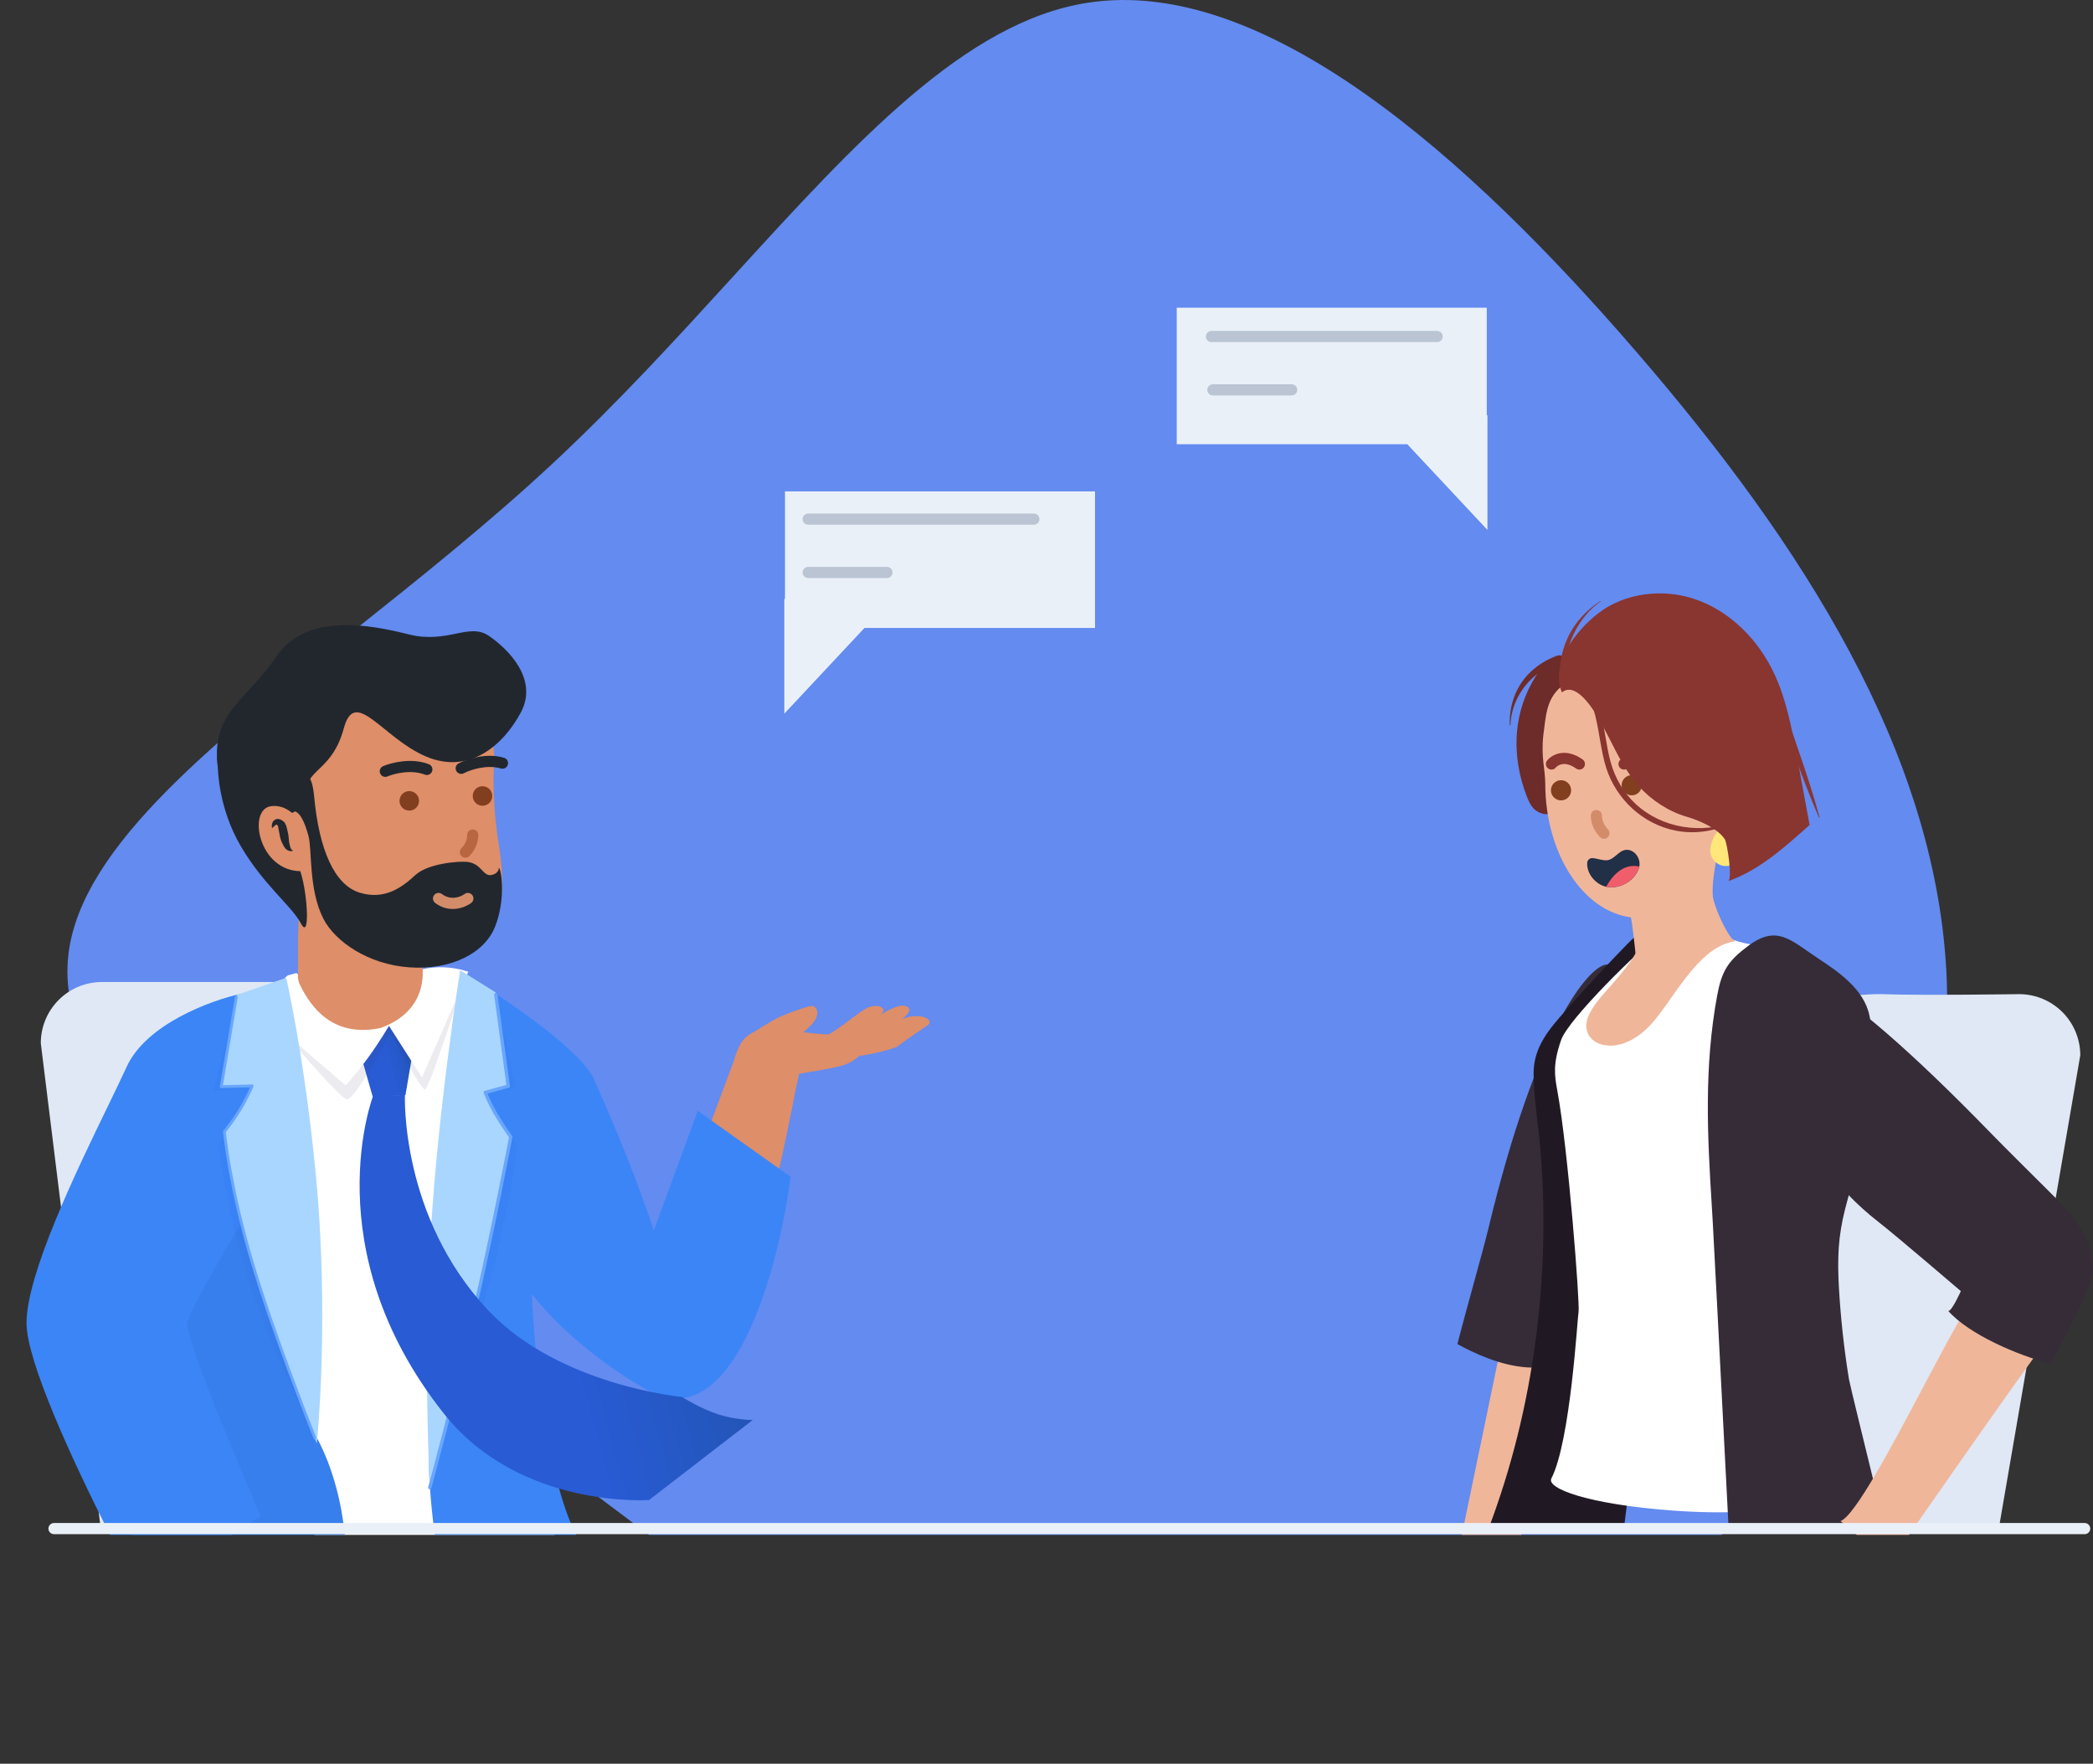 <svg width="375" height="316" viewBox="0 0 375 316" fill="none" xmlns="http://www.w3.org/2000/svg">
    <rect x="0" y="0" width="375" height="316" fill="#333333" stroke="none"/>
    <defs>
        <linearGradient id="paint0_linear_1244_2518" x1="65.3" y1="191.398" x2="74.039" y2="189.048" gradientUnits="userSpaceOnUse">
        <stop offset="0.524" stop-color="#285BD4"/>
        <stop offset="1" stop-color="#2355B7"/>
        </linearGradient>
        <linearGradient id="paint1_linear_1244_2518" x1="69.327" y1="238.477" x2="126.452" y2="223.116" gradientUnits="userSpaceOnUse">
        <stop offset="0.524" stop-color="#285BD4"/>
        <stop offset="1" stop-color="#2355B7"/>
        </linearGradient>
        <clipPath id="clip0_1244_2518">
        <rect width="37.994" height="122.123" fill="white" transform="translate(260.693 166.925)"/>
        </clipPath>
        <clipPath id="clip1_1244_2518">
        <rect width="9.091" height="6.742" fill="white" transform="translate(283.793 154.34) rotate(-24.802)"/>
        </clipPath>
        <clipPath id="clip2_1244_2518">
        <rect width="26.777" height="42.137" fill="white" transform="translate(284.213 145.214)"/>
        </clipPath>
        <clipPath id="clip3_1244_2518">
        <rect width="10.855" height="18.092" fill="white" transform="translate(305.019 137.073)"/>
        </clipPath>
        <clipPath id="clip4_1244_2518">
        <rect width="41.612" height="30.757" fill="white" transform="translate(276.976 119.885)"/>
        </clipPath>
        <clipPath id="clip5_1244_2518">
        <rect width="56.991" height="51.563" fill="white" transform="translate(269.739 106.316)"/>
        </clipPath>
        <clipPath id="clip6_1244_2518">
        <rect width="63.851" height="107.585" fill="white" transform="translate(47.612 175.814) rotate(-15.051)"/>
        </clipPath>
        <clipPath id="clip7_1244_2518">
        <rect width="26.94" height="38.661" fill="white" transform="matrix(-1 0 0 1 80.325 147.862)"/>
        </clipPath>
        <clipPath id="clip8_1244_2518">
        <rect width="38.836" height="50.731" fill="white" transform="matrix(-1 0 0 1 94.32 121.621)"/>
        </clipPath>
        <clipPath id="clip9_1244_2518">
        <rect width="15.919" height="29.651" fill="white" transform="matrix(-1 0 0 1 54.959 136.491)"/>
        </clipPath>
        <clipPath id="clip10_1244_2518">
        <rect width="55.455" height="42.159" fill="white" transform="matrix(-1 0 0 1 94.32 112)"/>
        </clipPath>
        <clipPath id="clip11_1244_2518">
        <rect width="8.572" height="11.721" fill="white" transform="matrix(-1 0 0 1 54.959 144.363)"/>
        </clipPath>
        </defs>
    <path fill-rule="evenodd" clip-rule="evenodd" d="M348.703 173.584C346.455 134.624 323.247 97.837 293.212 63.068C263.255 28.299 226.468 -4.529 194.726 0.515C172.942 3.977 153.534 25.24 131.41 49.478C121.296 60.559 110.614 72.261 98.878 83.169C87.629 93.648 75.418 103.391 63.805 112.656C36.802 134.199 13.033 153.162 12.111 172.808C10.863 197.843 46.92 224.057 81.245 249.01C85.333 251.982 89.396 254.936 93.369 257.868C98.722 261.81 103.913 265.713 108.981 269.524C111.441 271.373 113.871 273.2 116.278 275H308.434C334.681 247.694 350.714 209.674 348.703 173.584Z" fill="#638BF0"/>
<path d="M335.971 178.117C329.307 178.283 314.909 180.864 314.909 180.864C314.826 187.898 316.744 262.455 317.034 273.671H358.154L372.722 189.076C372.722 187.637 372.438 186.212 371.888 184.882C371.337 183.552 370.53 182.344 369.512 181.327C368.494 180.309 367.286 179.502 365.957 178.951C364.627 178.401 363.202 178.117 361.763 178.117C361.763 178.117 344.065 178.374 337.193 178.117C336.824 178.105 336.415 178.106 335.971 178.117Z" fill="#DFE8F4"/>
<path fill-rule="evenodd" clip-rule="evenodd" d="M280.927 238.532C280.927 236.066 283.308 214.87 283.308 214.87L269.159 219.53L269.648 237.7L261.917 275H272.57C274.041 268.988 280.927 240.735 280.927 238.532Z" fill="#F0B69A"/>
<g clip-path="url(#clip0_1244_2518)">
<path d="M276.955 244.887C272.378 245.514 267.616 244.003 263.478 242.029C262.679 241.649 261.901 241.237 261.123 240.816C261.256 240.312 261.379 239.808 261.512 239.305C262.495 235.44 265.731 224.029 266.663 220.154C275.368 183.877 284.626 173.258 287.729 172.826C296.28 171.623 295.348 182.365 294.273 188.595C292.747 197.405 287.616 212.701 284.349 221.017C283.018 224.42 276.535 244.599 276.535 244.599C276.535 244.599 276.699 244.712 276.955 244.887Z" fill="#352C38"/>
<path fill-rule="evenodd" clip-rule="evenodd" d="M266.655 274C270.815 263.048 273.642 251.533 275.173 239.85C276.126 232.582 276.576 225.252 276.535 217.943C276.505 213.533 276.29 209.123 275.88 204.734C275.757 203.421 275.601 202.114 275.445 200.808C275.106 197.973 274.767 195.143 274.774 192.265C274.784 187.515 277.644 184.292 280.532 181.037C280.726 180.819 280.92 180.6 281.113 180.381C284.493 176.547 287.995 172.816 291.549 169.156C291.569 169.135 291.589 169.114 291.61 169.094C292.142 168.548 292.679 168 293.31 167.604C296.966 165.291 298.758 169.485 298.697 172.62C298.673 173.803 298.52 174.976 298.367 176.148C298.261 176.962 298.155 177.776 298.093 178.593C297.924 180.762 297.755 182.928 297.587 185.094C297.417 187.271 297.248 189.448 297.079 191.627C296.746 195.878 296.416 200.131 296.085 204.385C295.755 208.638 295.425 212.891 295.092 217.142C295.02 218.054 294.949 218.97 294.877 219.885C294.806 220.805 294.734 221.724 294.662 222.641L294.624 223.138C294.114 229.797 293.605 236.448 293.126 243.108C293.126 245.094 292.899 247.115 292.674 249.125C292.537 250.341 292.402 251.553 292.317 252.751C292.213 254.205 292.249 255.631 292.285 257.049C292.317 258.286 292.348 259.518 292.286 260.758C292.056 265.151 291.498 269.561 290.943 273.956C290.941 273.971 290.939 273.985 290.937 274H266.655Z" fill="#201923"/>
</g>
<path d="M270.62 129.922C270.722 127.053 271.919 124.296 273.874 122.176C274.744 121.238 275.738 120.446 276.846 119.821C277.433 119.497 278.032 119.207 278.665 118.984C279.218 118.794 279.953 118.749 280.145 118.113C280.19 117.957 280.145 117.745 280.021 117.633C279.467 117.153 278.744 117.566 278.168 117.812C277.501 118.091 276.868 118.426 276.258 118.805C275.06 119.575 273.964 120.524 273.083 121.651C271.23 124.006 270.394 126.964 270.507 129.91C270.507 130 270.609 130 270.62 129.922Z" fill="#6D2B29"/>
<path d="M271.795 131.216C271.467 135.145 272.145 139.129 273.614 142.835C273.998 143.806 274.484 144.81 275.456 145.391C278.54 147.221 280.71 143.371 282.246 141.708C284.676 139.085 286.201 135.87 286.517 132.589C286.8 129.721 287.794 126.819 287.885 123.962C287.952 121.863 285.873 119.832 283.998 118.638C282.495 117.678 280.393 117.209 278.608 117.901C277.106 118.47 276.1 119.709 275.298 120.948C273.196 124.185 272.089 127.678 271.795 131.216Z" fill="#6D2B29"/>
<path d="M307.633 149.04C307.633 149.04 306.804 154.102 306.74 155.689C306.542 158.343 307.665 174.45 308.069 177.203C306.483 178.969 295.013 180.591 293.728 179.584C293.748 177.37 292.621 165.94 292.189 164.354C283.596 163.243 276.86 152.912 276.86 140.332C276.854 137.812 276.071 135.716 276.523 131.645C276.976 128.479 276.976 125.313 279.69 123.051L285.57 123.504C288.001 131.355 301.163 140.066 306.57 140.693L305.983 141.622C306.748 140.086 308.113 139.067 309.676 139.067C312.057 139.067 314.016 141.479 314.016 144.462C314.016 147.445 312.072 149.857 309.676 149.857C309.096 149.845 308.526 149.704 308.006 149.445C307.487 149.185 307.032 148.814 306.673 148.358" fill="#F0B69A"/>
<g clip-path="url(#clip1_1244_2518)">
<path d="M284.385 154.481C284.185 156.57 285.994 158.514 287.792 158.88C290.055 159.352 292.704 158 293.592 155.705C294.375 153.666 292.262 151.304 290.3 152.658C289.61 153.137 288.856 154.028 287.99 154.125C287.092 154.22 286.133 153.769 285.226 153.741C284.849 153.756 284.43 154.093 284.385 154.481Z" fill="#212F47"/>
<path d="M293.579 155.711C293.636 155.557 293.679 155.409 293.703 155.254C290.714 154.591 288.748 157.113 287.773 158.873C287.779 158.887 287.779 158.887 287.792 158.881C290.042 159.358 292.704 158 293.579 155.711Z" fill="#F15E6B"/>
</g>
<path d="M331.25 265.78C329.386 258.065 326.25 247.422 323.962 238.747C321.892 230.843 313.405 226.072 315.596 218.369C318.054 209.753 316.826 199.623 319.283 191.007C320.204 187.795 326.746 181.487 326.601 178.181C321.44 173.05 320.082 174.745 313.613 169.187C307.801 168.251 302.484 163.671 297.726 167.131C293.889 169.916 281.043 182.561 279.724 186.283C278.198 190.585 278.537 192.73 278.997 195.254C280.983 205.92 283.077 233.711 282.835 234.979C282.617 236.069 281.406 258.183 277.956 264.891C277.048 266.645 284.312 269.501 299.676 270.639C323.211 272.369 331.42 266.491 331.25 265.78Z" fill="white"/>
<g clip-path="url(#clip2_1244_2518)">
<path d="M309.053 145.377C308.058 144.961 305.824 145.432 304.82 145.558C301.862 145.938 298.958 146.816 296.344 148.209C294.516 149.231 294.227 150.127 294.335 151.339C294.661 154.84 295.421 158.015 295.204 161.489C295.023 164.383 294.67 167.667 293.322 170.29C292.137 172.588 290.4 174.524 288.727 176.469C287.216 178.224 285.343 180.097 284.502 182.286C283.607 184.601 284.819 186.655 287.207 187.198C290.102 187.858 293.06 186.239 295.195 184.167C299.483 180.006 304.006 169.431 310.989 168.644C309.904 168.653 306.765 162.022 306.819 159.924C306.928 155.102 308.484 150.172 309.053 145.377Z" fill="#F0B69A"/>
</g>
<path d="M329.973 185.487C327.268 183.465 324.878 180.868 322.026 179.071C320.463 178.085 318.506 177.333 316.617 177.352C314.356 177.382 313.736 179.159 313.647 181.073C313.441 185.662 315.054 190.711 316.027 195.183C318.565 206.853 321.594 218.874 328.694 228.736C328.901 229.019 329.107 229.303 329.314 229.576C329.107 224.928 329.304 221.227 330.484 216.579C331.822 211.345 333.385 206.179 334.438 200.867C335.146 197.322 335.578 193.709 335.598 190.086C333.857 188.426 331.92 186.951 329.973 185.487Z" fill="#201923"/>
<path fill-rule="evenodd" clip-rule="evenodd" d="M306.881 219.137C306.832 218.19 306.773 217.243 306.714 216.296C305.888 203.269 305.308 191.18 307.658 178.387C308.484 173.915 309.625 172.157 313.234 169.462C317.688 166.12 320.144 167.832 323.801 170.382C324.375 170.783 324.98 171.204 325.626 171.63C329.333 174.081 333.975 177.177 334.959 182.01C336.237 188.279 335.775 194.695 334.546 200.876C333.817 204.555 332.843 208.164 331.869 211.773C331.436 213.376 331.004 214.979 330.592 216.588C329.324 221.569 329.186 225.455 329.471 230.611C329.786 236.138 330.386 241.656 331.281 247.134C331.402 247.902 334.197 259.306 336.473 268.592C337.045 270.93 337.586 273.134 338.042 275H309.775C309.431 268.383 309.041 260.788 308.652 253.192C307.985 240.212 307.319 227.232 306.881 219.137Z" fill="#352C38"/>
<path fill-rule="evenodd" clip-rule="evenodd" d="M317.911 191.965C315.221 188.035 316.519 182.625 320.671 180.282L320.718 180.258C323.186 178.859 326.227 178.777 328.695 180.165C337.468 185.074 363.388 215.296 368.336 222.269C369.28 223.604 369.892 224.412 370.304 224.956C370.943 225.799 371.101 226.007 371.271 226.56C371.868 228.484 372.643 232.231 370.678 234.773C364.751 242.424 352.67 259.754 345.096 270.618C343.965 272.241 342.934 273.72 342.04 275H332.658L329.771 272.524C332.366 271.58 339.061 258.94 344.77 248.162C346.963 244.021 349.01 240.156 350.624 237.334C351.104 236.494 351.758 235.578 352.424 234.644C353.932 232.531 355.503 230.33 355.267 228.729C347.349 220.345 341.117 214.597 333.713 207.846C332.569 206.805 331.402 205.779 330.232 204.751C325.793 200.849 321.318 196.917 317.958 192.035C317.952 192.023 317.943 192.011 317.934 192C317.926 191.988 317.917 191.977 317.911 191.965Z" fill="#F0B69A"/>
<path d="M351.322 231.329C351.322 231.329 349.65 235.049 349.065 234.874C352.726 239.037 361.473 242.838 367.45 244.342C369.473 240.541 373.532 233.043 374.795 228.927C375.275 227.365 374.817 225.044 374.396 223.458C373.94 221.744 371.739 218.258 370.581 216.998C369.189 215.494 367.716 214.06 366.265 212.603C363.06 209.396 359.82 206.224 356.651 202.971C327.105 172.585 319.326 172.131 316.016 173.495C306.916 177.273 313.653 192.804 318.32 198.273C324.917 206.003 328.49 212.662 336.526 218.9C339.801 221.453 351.322 231.329 351.322 231.329Z" fill="#352C38"/>
<path d="M294.164 140.691C294.164 141.691 293.353 142.501 292.354 142.501C291.355 142.501 290.545 141.691 290.545 140.691C290.545 139.692 291.355 138.882 292.354 138.882C293.353 138.882 294.164 139.692 294.164 140.691Z" fill="#823F1F"/>
<path d="M281.499 141.596C281.499 142.595 280.689 143.405 279.69 143.405C278.69 143.405 277.88 142.595 277.88 141.596C277.88 140.597 278.69 139.787 279.69 139.787C280.689 139.787 281.499 140.597 281.499 141.596Z" fill="#823F1F"/>
<path fill-rule="evenodd" clip-rule="evenodd" d="M286.022 145.119C286.574 145.119 287.022 145.567 287.022 146.119C287.022 146.91 287.369 147.861 288.086 148.578C288.477 148.969 288.477 149.602 288.086 149.992C287.695 150.383 287.062 150.383 286.672 149.992C285.579 148.9 285.022 147.439 285.022 146.119C285.022 145.567 285.47 145.119 286.022 145.119Z" fill="#D38C6A"/>
<g clip-path="url(#clip3_1244_2518)">
<path d="M305.019 141.058C305.019 141.058 309.855 134.381 314.369 138.258C318.884 142.134 312.65 151.934 306.416 151.611" fill="#F0B69A"/>
<path d="M312.005 152.365C312.005 150.858 310.715 148.058 309.21 148.058C307.706 148.058 306.416 150.858 306.416 152.365C306.416 153.873 307.706 155.165 309.21 155.165C310.715 155.165 312.005 153.981 312.005 152.365Z" fill="#FFE779"/>
<path d="M312.757 142.781C312.327 142.565 312.005 142.242 311.682 142.134C311.36 141.919 311.038 142.027 310.93 142.134C310.823 142.134 310.823 142.242 310.715 142.35C310.608 142.458 310.5 142.565 310.5 142.673C310.393 142.888 310.393 143.104 310.285 143.427C310.178 144.073 310.285 144.934 310.07 145.904C309.963 146.442 309.64 146.981 309.103 147.304C308.566 147.627 308.028 147.411 307.598 147.304C308.028 147.088 308.351 146.873 308.458 146.55C308.566 146.334 308.566 146.011 308.566 145.688C308.566 145.042 308.351 144.181 308.458 143.211C308.458 142.673 308.673 142.134 309.103 141.596C309.318 141.381 309.533 141.165 309.748 140.95C310.07 140.842 310.393 140.627 310.715 140.627C311.468 140.627 312.005 141.058 312.22 141.488C312.65 141.919 312.757 142.35 312.757 142.781Z" fill="#22272E"/>
</g>
<g clip-path="url(#clip4_1244_2518)">
<path fill-rule="evenodd" clip-rule="evenodd" d="M279.901 136.911C279.308 137.003 278.913 137.316 278.756 137.511C278.41 137.942 277.78 138.011 277.35 137.665C276.919 137.319 276.85 136.69 277.196 136.259C277.645 135.7 278.477 135.107 279.596 134.935C280.747 134.757 282.104 135.038 283.556 136.07C284.006 136.391 284.111 137.015 283.791 137.465C283.47 137.915 282.846 138.02 282.396 137.7C281.302 136.922 280.462 136.825 279.901 136.911Z" fill="#893530"/>
<path fill-rule="evenodd" clip-rule="evenodd" d="M292.901 136.911C292.308 137.003 291.913 137.316 291.756 137.511C291.41 137.942 290.78 138.011 290.35 137.665C289.919 137.319 289.85 136.69 290.196 136.259C290.645 135.7 291.477 135.107 292.596 134.935C293.747 134.757 295.104 135.038 296.556 136.07C297.006 136.391 297.111 137.015 296.791 137.465C296.47 137.915 295.846 138.02 295.396 137.7C294.302 136.922 293.462 136.825 292.901 136.911Z" fill="#893530"/>
</g>
<g clip-path="url(#clip5_1244_2518)">
<path d="M288.314 132.253C289.851 135.265 291.331 138.309 293.647 140.888C295.861 143.344 298.946 145.388 302.166 146.322C304.369 146.966 307.77 148.378 309.047 150.4C309.454 151.045 310.471 157.568 309.612 157.879C315.25 155.912 319.871 151.678 324.221 147.811C323.464 143.721 322.719 139.643 321.962 135.554C321.024 130.497 320.075 125.385 317.894 120.718C315.058 114.651 309.974 109.439 303.545 107.305C297.884 105.416 291.139 106.205 286.371 109.872C282.45 112.884 277.671 118.873 279.84 124.052C282.631 121.829 286.099 128.064 287.331 130.364C287.67 130.986 287.986 131.62 288.314 132.253Z" fill="#893530"/>
<path d="M310.798 147.144C304.9 149.522 297.782 148.4 293.105 144.088C290.879 142.032 289.376 139.432 288.574 136.543C287.704 133.376 287.512 130.075 286.563 126.93C285.681 123.985 284.145 121.152 281.444 119.473C280.845 119.096 280.281 120.04 280.879 120.418C286.698 124.019 285.964 131.998 287.806 137.654C289.625 143.266 294.46 147.766 300.404 148.856C303.963 149.511 307.623 148.867 310.798 147.178C310.821 147.166 310.81 147.144 310.798 147.144Z" fill="#893530"/>
<path d="M286.71 107.705C284.156 109.383 282.088 111.606 280.834 114.384C279.614 117.073 279.038 120.24 279.964 123.096C280.009 123.252 280.258 123.23 280.258 123.052C280.19 120.207 280.416 117.418 281.456 114.739C282.506 112.028 284.326 109.461 286.755 107.783C286.823 107.75 286.766 107.661 286.71 107.705Z" fill="#893530"/>
<path d="M325.995 146.422C324.877 142.277 323.532 138.21 322.131 134.153C320.753 130.175 319.498 126.074 317.645 122.285C317.555 122.096 317.284 122.241 317.318 122.418C318.244 126.586 319.871 130.631 321.306 134.653C322.719 138.632 324.21 142.577 325.893 146.455C325.927 146.522 326.006 146.477 325.995 146.422Z" fill="#893530"/>
</g>
<path d="M18.266 175.941C16.827 175.941 15.402 176.224 14.072 176.775C12.743 177.326 11.535 178.133 10.517 179.151C9.499 180.168 8.692 181.377 8.141 182.706C7.591 184.036 7.307 185.461 7.308 186.9C7.308 186.9 15.191 250.727 18.064 273.993H77.318C77.312 270.239 77.197 191.071 76.59 175.941H18.266Z" fill="#DFE8F4"/>
<path d="M266.384 55.129V74.388H266.505V94.949L252.14 79.589H210.834V55.129H266.384Z" fill="#EAF0F8"/>
<path d="M140.644 88.045V107.305H140.523V127.865L154.889 112.506H196.196V88.045H140.644Z" fill="#EAF0F8"/>
<path fill-rule="evenodd" clip-rule="evenodd" d="M143.801 93.009C143.801 92.457 144.249 92.009 144.801 92.009H185.239C185.792 92.009 186.239 92.457 186.239 93.009C186.239 93.561 185.792 94.009 185.239 94.009H144.801C144.249 94.009 143.801 93.561 143.801 93.009Z" fill="#BAC4D2"/>
<path fill-rule="evenodd" clip-rule="evenodd" d="M143.801 102.566C143.801 102.013 144.249 101.566 144.801 101.566H158.918C159.47 101.566 159.918 102.013 159.918 102.566C159.918 103.118 159.47 103.566 158.918 103.566H144.801C144.249 103.566 143.801 103.118 143.801 102.566Z" fill="#BAC4D2"/>
<path fill-rule="evenodd" clip-rule="evenodd" d="M216.052 60.293C216.052 59.74 216.5 59.293 217.052 59.293H257.488C258.04 59.293 258.488 59.74 258.488 60.293C258.488 60.845 258.04 61.293 257.488 61.293H217.052C216.5 61.293 216.052 60.845 216.052 60.293Z" fill="#BAC4D2"/>
<path fill-rule="evenodd" clip-rule="evenodd" d="M216.308 69.849C216.308 69.297 216.755 68.849 217.308 68.849H231.424C231.977 68.849 232.424 69.297 232.424 69.849C232.424 70.401 231.977 70.849 231.424 70.849H217.308C216.755 70.849 216.308 70.401 216.308 69.849Z" fill="#BAC4D2"/>
<path d="M103.387 227.02C110.851 237.185 121.609 244.155 128.315 239.807C134.088 236.046 139.977 208.312 141.902 198.616C142.31 196.501 142.543 195.267 142.543 195.267L143.184 192.388C143.184 192.388 149.366 191.389 150.882 190.919C152.456 190.449 154.089 189.567 155.313 187.335C157.821 184.867 165.256 181.253 162.195 180.225C160.008 179.49 152.514 185.454 152.514 185.454C152.514 185.454 148.841 185.572 143.243 184.867C137.645 184.162 134.788 184.162 133.038 186.512C132.047 187.805 131.464 190.096 131.464 190.096L130.181 193.563L121.434 217.008C121.434 217.008 117.353 226.505 116.711 225.271C110.472 228.855 107.177 221.497 103.387 227.02Z" fill="#DE8E68"/>
<path d="M160.623 187.597C160.623 187.597 164.136 185.032 166 183.853C167.864 182.675 164.781 181.358 161.985 182.467C159.189 183.576 154.314 185.171 154.314 185.171C154.314 185.171 157.325 182.398 158.114 181.427C158.902 180.457 156.895 179.625 154.959 180.804C152.952 182.051 149.726 184.893 147.432 185.864C145.138 186.834 145.209 189.33 146.356 189.745C147.432 190.161 156.25 189.26 160.623 187.597Z" fill="#DE8E68"/>
<path d="M134.205 185.473C134.205 185.473 137.982 182.968 139.818 182.147C141.654 181.325 144.576 180.32 145.41 180.229C146.161 180.137 147.58 181.69 144.826 184.156C142.072 186.622 140.486 188.083 140.486 188.083C140.486 188.083 132.87 188.487 134.205 185.473Z" fill="#DE8E68"/>
<path d="M52.218 177.601C63.589 171.041 76.709 175.56 81.957 178.038L74.165 185.122C70.387 188.556 64.629 188.593 60.808 185.209L52.218 177.601Z" fill="#DE8E68"/>
<path fill-rule="evenodd" clip-rule="evenodd" d="M42.378 183.17L49.361 177.163L75.179 179.233L86.098 177.163L99.32 275H56.326L42.378 183.17Z" fill="white"/>
<path fill-rule="evenodd" clip-rule="evenodd" d="M23.558 275V232.268L45.863 204.278L56.796 257.634C59.77 263.209 61.229 269.566 61.792 275H23.558Z" fill="#377FED"/>
<g clip-path="url(#clip6_1244_2518)">
<path d="M64.971 190.172L66.767 196.451L72.646 196.19L73.931 188.648L69.67 183.458L64.971 190.172Z" fill="url(#paint0_linear_1244_2518)"/>
<path opacity="0.1" d="M49.731 183.693C49.731 183.693 61.164 197.217 62.225 196.976C63.918 196.591 69.779 185.44 69.876 185.467C70.534 185.651 75.277 195.13 76.119 195.185C76.961 195.241 83.474 174.539 83.474 174.539L69.651 182.902L49.731 183.693Z" fill="#3E3566"/>
<path d="M52.86 174.102C52.86 174.102 51.69 174.088 49.731 176.726C47.233 180.09 50.21 184.384 53.385 187.118L61.936 194.481C61.936 194.481 64.057 192.111 65.995 189.441C67.935 186.774 69.692 183.805 69.692 183.805L75.602 193.04L83.911 174.102L83.4 173.949C80.867 173.189 78.183 173.091 75.602 173.665C75.602 173.665 75.602 178.913 72.881 180.748C71.429 182.053 69.645 182.9 69.645 182.9C69.645 182.9 62.438 182.23 59.42 179.787C56.399 177.345 52.86 174.102 52.86 174.102Z" fill="white"/>
</g>
<path fill-rule="evenodd" clip-rule="evenodd" d="M82.599 174.102C89.159 178.038 103.067 187.31 106.215 192.908C108.548 198.156 113.3 208.914 117.149 220.46L125.021 199.03L141.64 210.838C139.453 227.749 131.056 258.946 114.962 248.45C111.026 246.263 101.58 239.878 95.282 231.831C95.699 242.122 97.868 264.461 103.231 275H77.895C77.184 269.602 76.662 263.547 76.914 258.508C77.416 248.453 81.287 178.038 82.599 174.102Z" fill="#3B85F7"/>
<path opacity="0.08" d="M88.748 178.127L92.441 194.956L86.614 195.914L92.611 205.219C92.611 205.219 91.99 213.419 88.032 228.544C84.071 243.67 76.773 265.721 76.773 265.721L83.181 191.182L88.748 178.127Z" fill="#285BD4"/>
<path d="M82.447 173.834C82.447 173.834 78.589 197.781 77.183 220.714C75.773 243.647 77.009 266.528 77.009 266.528C77.009 266.528 81.25 251.087 84.877 235.379C88.503 219.669 91.513 203.693 91.513 203.693C91.513 203.693 89.794 201.277 88.655 199.288C87.515 197.296 86.957 195.731 86.957 195.731L91.068 194.607L88.779 177.788L82.447 173.834Z" fill="#A9D6FF"/>
<path d="M77.048 266.829C77.01 266.835 76.966 266.831 76.925 266.822C76.764 266.777 76.67 266.609 76.714 266.447C76.757 266.294 80.996 250.834 84.581 235.311C87.994 220.523 90.899 205.311 91.191 203.763C90.845 203.272 89.391 201.181 88.39 199.439C87.251 197.447 86.691 195.897 86.67 195.833C86.641 195.754 86.646 195.664 86.687 195.588C86.725 195.512 86.793 195.456 86.875 195.436L90.729 194.382L88.536 178.258C88.512 178.093 88.627 177.938 88.791 177.915C88.958 177.892 89.112 178.008 89.132 178.177L91.361 194.566C91.382 194.716 91.287 194.861 91.14 194.9L87.354 195.935C87.571 196.484 88.093 197.702 88.91 199.135C90.029 201.09 91.737 203.493 91.753 203.515C91.802 203.582 91.82 203.668 91.804 203.75C91.775 203.911 88.75 219.913 85.163 235.449C81.577 250.985 77.333 266.458 77.291 266.611C77.263 266.731 77.162 266.813 77.048 266.829Z" fill="#69A6FF"/>
<path d="M66.892 196.226C66.892 196.226 56.177 223.737 79.472 253.2C93.088 270.421 116.284 268.754 116.284 268.754L125.193 261.881L134.866 254.418C134.866 254.418 131.809 254.428 128.639 253.394C125.469 252.362 122.179 250.286 122.179 250.286C122.179 250.286 100.155 248.25 87.483 234.783C71.652 217.959 72.55 196.201 72.55 196.201L66.892 196.226Z" fill="url(#paint1_linear_1244_2518)"/>
<path fill-rule="evenodd" clip-rule="evenodd" d="M43.239 178.038C37.845 179.204 26.183 183.461 22.684 191.158C21.849 192.994 20.681 195.402 19.336 198.174C13.631 209.932 4.753 228.231 4.753 237.079C4.753 243.807 12.861 261.49 19.722 275H41.575L46.737 271.628C42.218 261.278 33.267 239.878 33.617 237.079C33.967 234.28 45.717 214.629 51.548 205.153L43.239 178.038Z" fill="#3B85F7"/>
<path opacity="0.08" d="M42.045 181.284L38.105 195.605L46.423 194.141L39.111 205.124C39.111 205.124 40.649 217.814 45.071 230.97C49.491 244.128 56.794 257.75 56.794 257.75L48.294 192.139L42.045 181.284Z" fill="#285BD4"/>
<path d="M51.28 175.182L42.405 178.268L39.643 194.7L45.194 194.554C45.194 194.554 44.244 196.77 42.998 198.82C41.753 200.87 40.212 202.75 40.212 202.75C40.212 202.75 41.039 212.197 45.162 226.088C49.282 239.98 56.758 258.615 56.758 258.615C56.758 258.615 59.117 236.413 56.53 209.873C54.507 189.143 51.28 175.182 51.28 175.182Z" fill="#A9D6FF"/>
<path d="M56.447 257.858C56.334 257.874 56.22 257.81 56.177 257.701C54.94 254.604 48.588 238.534 44.917 226.161C40.837 212.406 39.966 202.867 39.958 202.773C39.951 202.707 39.972 202.64 40.015 202.587C40.031 202.57 41.56 200.696 42.782 198.686C43.708 197.165 44.475 195.533 44.798 194.818L39.651 194.954C39.575 194.957 39.501 194.924 39.453 194.866C39.404 194.809 39.38 194.732 39.395 194.656L42.095 178.58C42.118 178.44 42.248 178.347 42.387 178.371C42.525 178.395 42.618 178.526 42.594 178.666L39.946 194.436L45.186 194.298C45.273 194.296 45.355 194.338 45.404 194.411C45.453 194.484 45.461 194.575 45.426 194.655C45.416 194.677 44.453 196.913 43.213 198.954C42.12 200.753 40.784 202.445 40.474 202.831C40.578 203.895 41.564 213.077 45.404 226.015C49.069 238.366 55.411 254.417 56.647 257.508C56.699 257.64 56.636 257.788 56.508 257.839C56.486 257.85 56.467 257.855 56.447 257.858Z" fill="#69A6FF"/>
<g clip-path="url(#clip7_1244_2518)">
<path d="M74.273 161.396C74.273 161.396 75.085 169.467 75.602 172.545C76.119 175.624 75.602 181.537 68.143 184.193C59.77 185.91 55.757 180.662 53.667 176.289C53.15 175.207 53.15 171.796 53.224 170.631C53.445 166.971 53.888 157.985 53.667 150.663C53.371 141.344 74.273 154.823 74.273 161.396Z" fill="#DE8E68"/>
</g>
<g clip-path="url(#clip8_1244_2518)">
<path d="M88.459 137.978C88.459 137.978 88.197 144.101 89.334 151.098C90.471 158.095 91.258 168.592 80.85 171.478C70.441 174.364 58.196 170.428 54.347 156.084C50.498 141.739 47.699 127.219 60.995 123.021C74.29 118.822 90.034 124.245 88.459 137.978Z" fill="#DE8E68"/>
</g>
<path d="M71.578 143.488C71.578 144.455 72.361 145.238 73.327 145.238C74.294 145.238 75.077 144.455 75.077 143.488C75.077 142.522 74.294 141.739 73.327 141.739C72.361 141.739 71.578 142.522 71.578 143.488Z" fill="#823F1F"/>
<path d="M84.698 142.614C84.698 143.58 85.481 144.363 86.448 144.363C87.414 144.363 88.197 143.58 88.197 142.614C88.197 141.648 87.414 140.864 86.448 140.864C85.481 140.864 84.698 141.648 84.698 142.614Z" fill="#823F1F"/>
<path fill-rule="evenodd" clip-rule="evenodd" d="M84.698 148.611C84.146 148.611 83.698 149.059 83.698 149.611C83.698 150.367 83.366 151.279 82.679 151.965C82.289 152.356 82.289 152.989 82.679 153.38C83.07 153.77 83.703 153.77 84.093 153.38C85.156 152.317 85.698 150.896 85.698 149.611C85.698 149.059 85.251 148.611 84.698 148.611Z" fill="#B76640"/>
<g clip-path="url(#clip9_1244_2518)">
<path d="M39.04 137.541C39.04 137.541 39.04 144.626 43.151 151.623C47.262 158.62 52.248 162.294 53.91 165.443C55.571 168.592 55.134 160.37 53.91 156.434C52.685 152.585 45.425 131.505 39.04 137.541Z" fill="#22272E"/>
</g>
<g clip-path="url(#clip10_1244_2518)">
<path d="M52.86 147.687C52.86 147.687 54.172 145.675 54.785 141.652C55.309 137.628 59.595 137.89 61.607 130.456C63.619 123.021 68.517 132.205 76.302 135.529C84.086 138.853 90.209 133.517 93.358 127.569C96.419 121.709 91.171 116.373 87.585 113.924C83.999 111.475 80.238 115.411 73.24 113.662C66.243 111.913 54.959 109.726 49.536 117.598C44.113 125.47 38.516 127.394 38.865 135.966C39.303 144.538 49.274 154.072 49.886 154.159C50.586 154.334 52.86 147.687 52.86 147.687Z" fill="#22272E"/>
<path d="M51.461 147.424C51.461 148.632 52.44 149.611 53.647 149.611C54.855 149.611 55.834 148.632 55.834 147.424C55.834 146.217 54.855 145.238 53.647 145.238C52.44 145.238 51.461 146.217 51.461 147.424Z" fill="#DE8E68"/>
<path fill-rule="evenodd" clip-rule="evenodd" d="M72.317 138.396C71.068 138.534 69.999 138.864 69.429 139.108C68.921 139.325 68.334 139.09 68.116 138.582C67.899 138.075 68.134 137.487 68.642 137.269C69.392 136.949 70.651 136.568 72.097 136.408C73.54 136.248 75.246 136.3 76.84 136.923C77.354 137.124 77.608 137.704 77.407 138.218C77.206 138.733 76.626 138.987 76.112 138.786C74.921 138.32 73.567 138.257 72.317 138.396Z" fill="#22272E"/>
<path fill-rule="evenodd" clip-rule="evenodd" d="M85.924 137.6C84.691 137.837 83.652 138.251 83.103 138.54C82.614 138.797 82.01 138.609 81.752 138.121C81.495 137.632 81.683 137.027 82.172 136.77C82.894 136.39 84.119 135.91 85.547 135.636C86.973 135.361 88.678 135.277 90.316 135.771C90.845 135.93 91.144 136.488 90.985 137.017C90.825 137.546 90.267 137.845 89.739 137.686C88.514 137.317 87.16 137.362 85.924 137.6Z" fill="#22272E"/>
</g>
<path d="M89.367 155.476C89.367 155.476 89.454 156.525 87.967 156.788C86.48 156.963 86.305 154.776 83.769 154.426C82.194 154.251 76.684 154.688 74.409 156.788C72.135 158.887 68.987 161.336 64.438 159.936C59.89 158.537 57.178 152.152 56.304 142.88C55.517 134.396 52.368 142.618 52.368 144.63C52.368 146.029 53.68 144.017 55.254 149.703C55.954 152.239 55.254 159.412 57.966 164.66C60.065 168.683 65.925 172.794 73.36 173.319C80.795 173.844 86.917 170.782 88.754 165.884C90.591 161.161 89.891 155.825 89.367 155.476Z" fill="#22272E"/>
<path fill-rule="evenodd" clip-rule="evenodd" d="M84.622 160.38C84.289 159.939 83.662 159.851 83.221 160.184C82.527 160.707 80.771 161.386 79.178 160.184C78.737 159.851 78.11 159.939 77.777 160.38C77.445 160.82 77.532 161.447 77.973 161.78C80.578 163.746 83.371 162.577 84.426 161.78C84.867 161.447 84.955 160.82 84.622 160.38Z" fill="#D38C6A"/>
<g clip-path="url(#clip11_1244_2518)">
<path d="M54.959 149.086C54.959 149.086 52.598 143.838 48.487 144.45C44.288 145.15 46.388 156.171 53.997 156.083" fill="#DE8E68"/>
<path d="M48.749 148.387C49.011 148.124 49.274 147.862 49.449 147.774C49.711 147.687 49.624 147.862 49.799 147.949C49.799 148.037 49.974 148.736 50.061 149.349C50.149 149.961 50.324 150.661 50.673 151.273C50.848 151.623 51.023 151.973 51.373 152.235C51.723 152.498 52.16 152.585 52.51 152.41C52.16 152.235 52.073 151.973 51.985 151.71C51.898 151.448 51.898 151.186 51.81 150.923C51.723 150.311 51.723 149.699 51.548 148.999C51.461 148.649 51.373 148.299 51.286 147.949C51.198 147.774 51.111 147.599 51.023 147.424C50.936 147.337 50.936 147.249 50.761 147.162C50.673 147.075 50.498 146.987 50.411 146.9C50.236 146.812 49.974 146.725 49.624 146.725C49.274 146.812 49.099 146.987 48.924 147.162C48.662 147.599 48.662 148.037 48.749 148.387Z" fill="#22272E"/>
</g>
<path fill-rule="evenodd" clip-rule="evenodd" d="M8.675 273.872C8.675 273.32 9.123 272.872 9.675 272.872H373.506C374.058 272.872 374.506 273.32 374.506 273.872C374.506 274.424 374.058 274.872 373.506 274.872H9.675C9.123 274.872 8.675 274.424 8.675 273.872Z" fill="#EAF0F8"/>

</svg>
